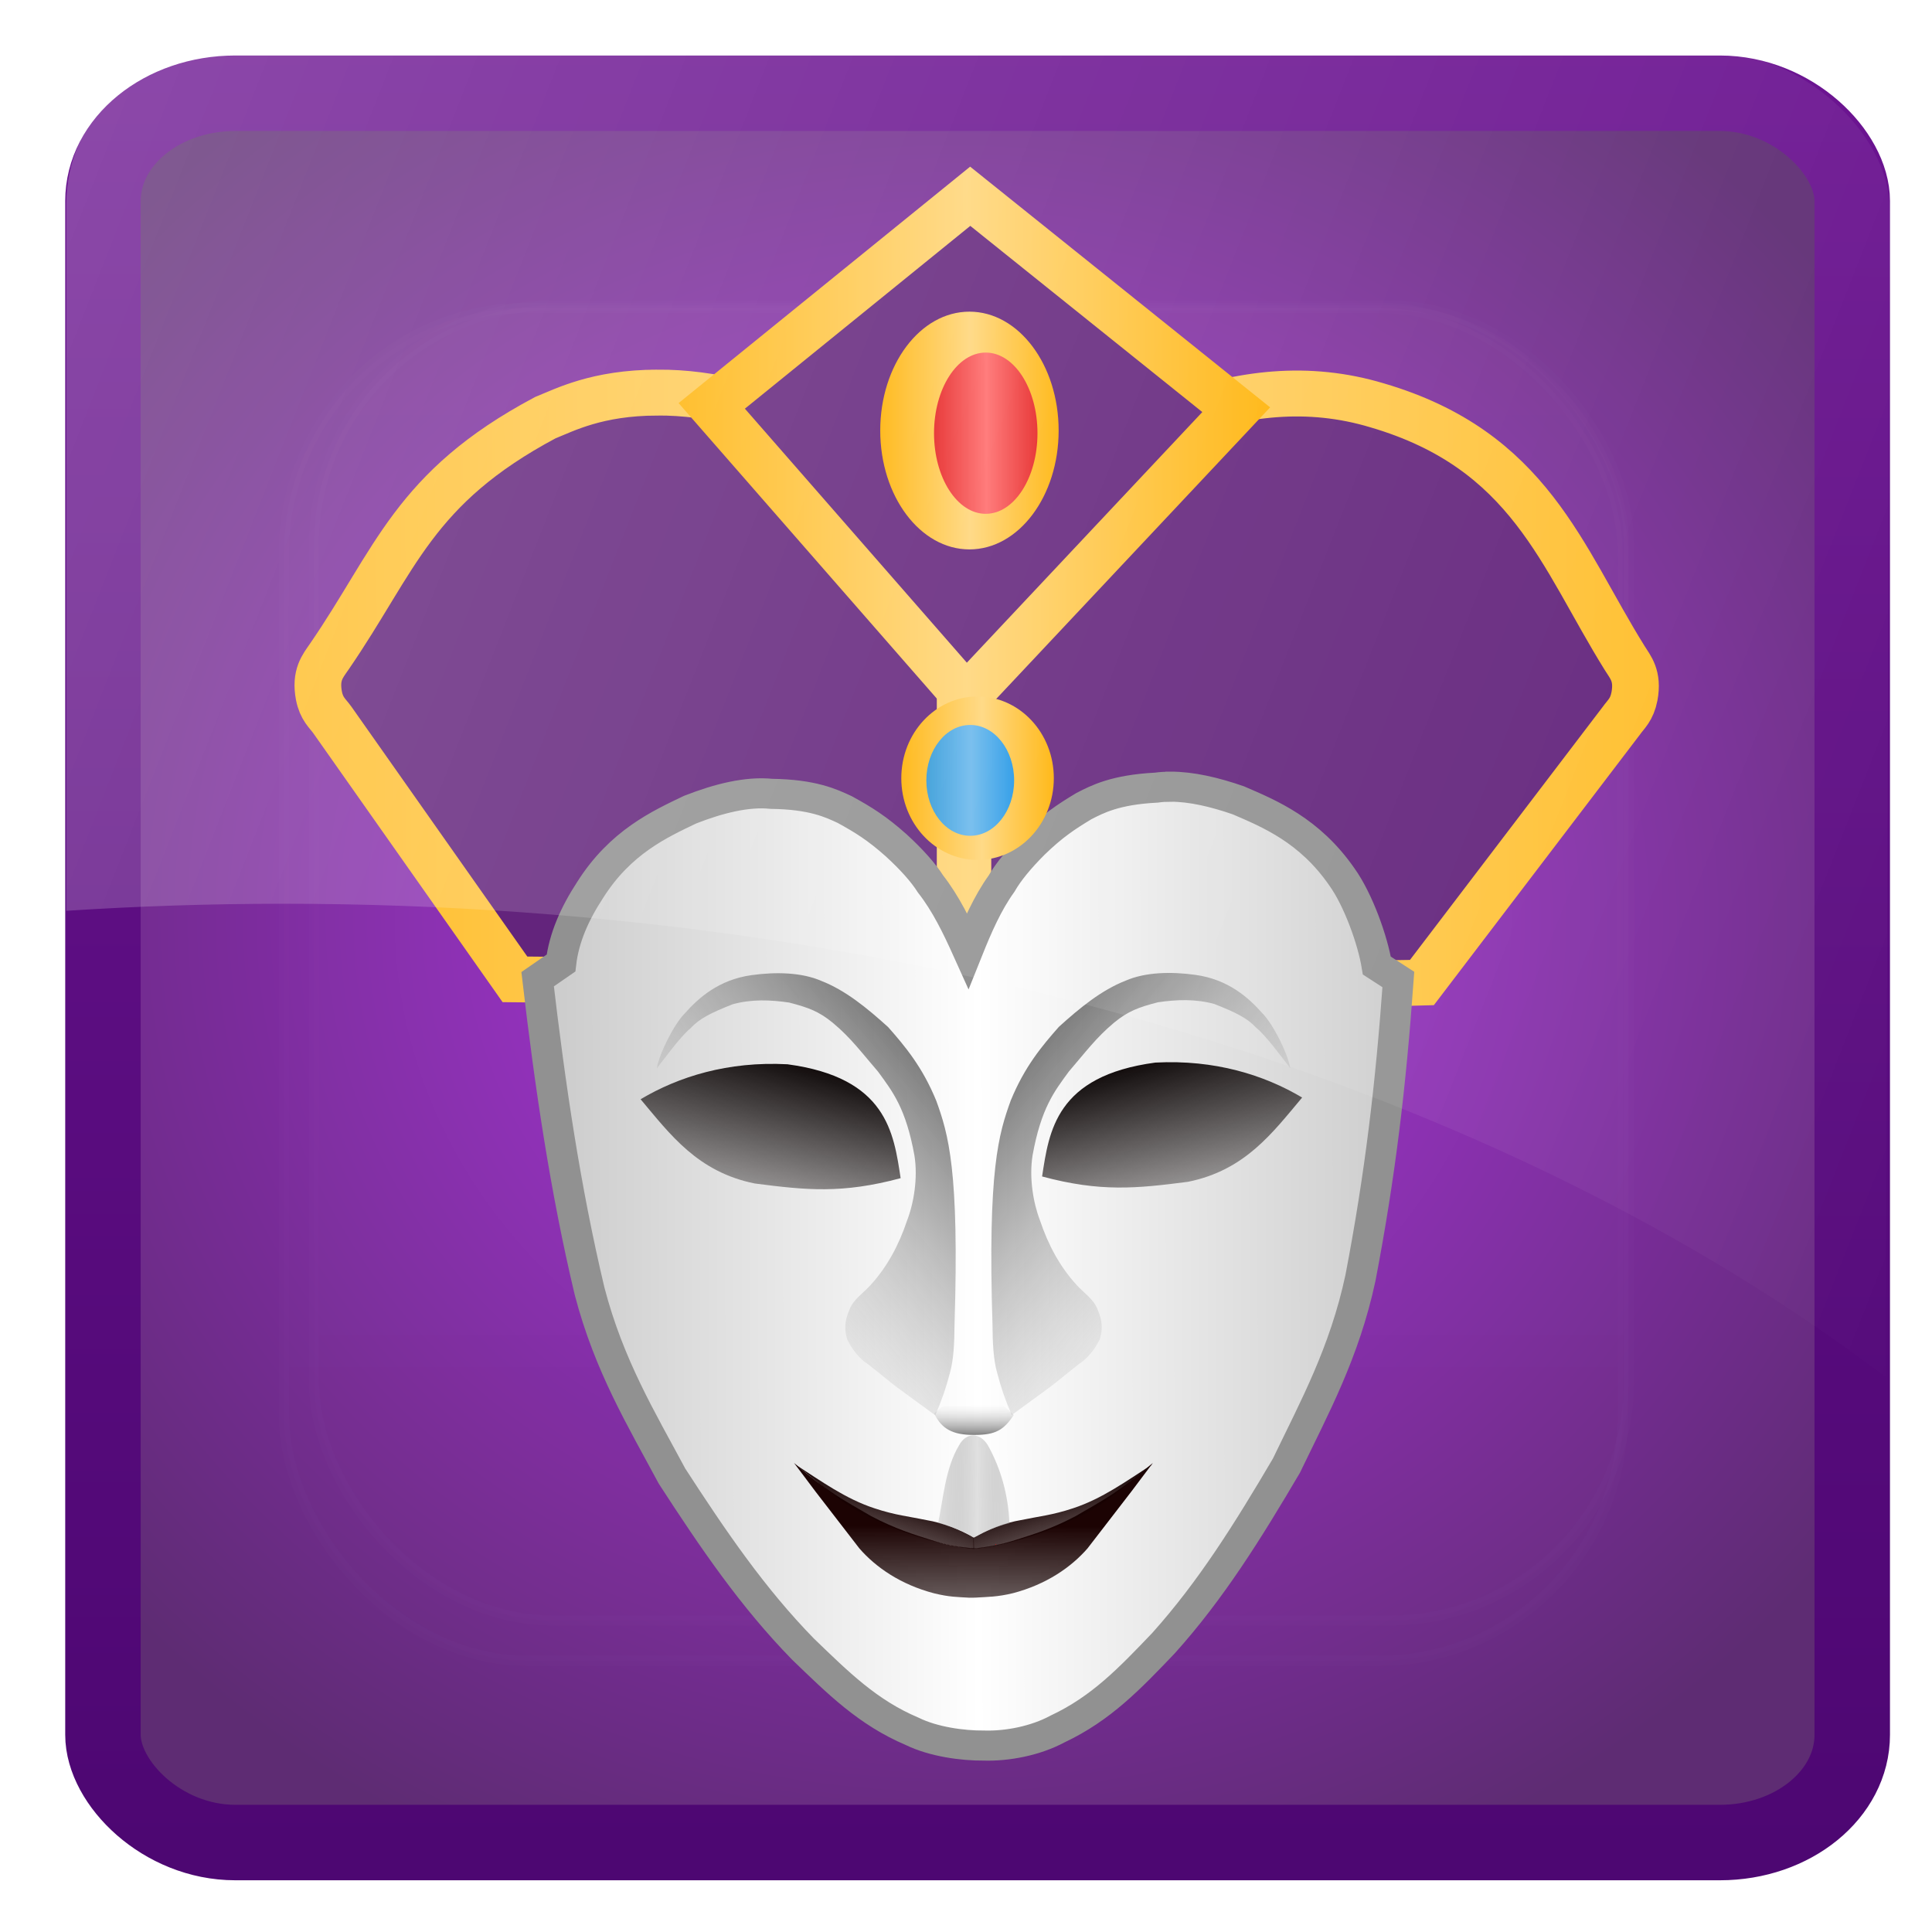 <svg width="128" version="1.0" xmlns="http://www.w3.org/2000/svg" height="128" xmlns:xlink="http://www.w3.org/1999/xlink">
<defs id="defs3451">
<clipPath id="clipPath3613-6-4">
<rect width="84" x="6" y="6" rx="6" height="84" ry="6" style="fill:#fff;stroke:none" id="rect3615-5-8"/>
</clipPath>
<clipPath id="clipPath3613-6-6-6">
<rect width="84" x="6" y="6" rx="6" height="84" ry="6" style="fill:#fff;stroke:none" id="rect3615-5-6-7"/>
</clipPath>
<filter width="1.384" x="-0.192" y="-0.192" height="1.384" style="color-interpolation-filters:sRGB" id="filter3794-6-4">
<feGaussianBlur stdDeviation="5.28" id="feGaussianBlur3796-9-4"/>
</filter>
<filter width="1.384" x="-0.192" y="-0.192" height="1.384" style="color-interpolation-filters:sRGB" id="filter3794-6-1-2">
<feGaussianBlur stdDeviation="5.28" id="feGaussianBlur3796-9-7-1"/>
</filter>
<linearGradient id="linearGradient3852-9">
<stop offset="0" style="stop-color:#2b2b2b" id="stop3854-75"/>
<stop offset="1" style="stop-color:#c9c9c9;stop-opacity:0" id="stop3856-5"/>
</linearGradient>
<linearGradient gradientTransform="matrix(0.128,0,0,0.119,-72.223,10.367)" xlink:href="#linearGradient3948-0" id="linearGradient22179" y1="864.807" x1="1175" y2="983.108" gradientUnits="userSpaceOnUse" x2="1174.428"/>
<linearGradient id="linearGradient3948-0">
<stop offset="0" style="stop-color:#1c0303" id="stop3950-0"/>
<stop offset="1" style="stop-color:#3b3b3b;stop-opacity:0" id="stop3952-8-8"/>
</linearGradient>
<linearGradient gradientTransform="matrix(-0.128,0,0,0.119,227.831,10.225)" xlink:href="#linearGradient3830-5" id="linearGradient22192" y1="597.525" x1="1215.911" y2="738.4" gradientUnits="userSpaceOnUse" x2="1032.716"/>
<linearGradient gradientTransform="matrix(-0.64,0,0,0.543,108.713,32.788)" xlink:href="#linearGradient3805-1" id="linearGradient22182" y1="97.048" x1="62.646" y2="119.611" gradientUnits="userSpaceOnUse" x2="70.014"/>
<linearGradient gradientTransform="matrix(0.128,0,0,0.119,21.058,19.906)" xlink:href="#linearGradient3852-9" id="linearGradient22189" y1="744.742" x1="444.954" y2="724.27" gradientUnits="userSpaceOnUse" x2="444.963"/>
<linearGradient gradientTransform="matrix(0.64,0,0,0.543,46.672,32.688)" xlink:href="#linearGradient3805-1" id="linearGradient22186" y1="97.048" x1="62.646" y2="119.611" gradientUnits="userSpaceOnUse" x2="70.014"/>
<linearGradient gradientTransform="matrix(0.128,0,0,0.119,-72.223,10.367)" xlink:href="#linearGradient3970-8" id="linearGradient22176" y1="852.459" x1="1148.903" y2="918.121" gradientUnits="userSpaceOnUse" x2="1127.334"/>
<linearGradient id="linearGradient3805-1">
<stop offset="0" style="stop-color:#060000" id="stop3807-4"/>
<stop offset="1" style="stop-color:#060000;stop-opacity:0" id="stop3809-0"/>
</linearGradient>
<linearGradient id="linearGradient3697-7">
<stop offset="0" style="stop-color:#fff" id="stop3699-9"/>
<stop offset="1" style="stop-color:#fff;stop-opacity:0" id="stop3701-63"/>
</linearGradient>
<linearGradient id="linearGradient3970-8">
<stop offset="0" style="stop-color:#150101" id="stop3972-26-11"/>
<stop offset="1" style="stop-color:#200101;stop-opacity:0" id="stop3974-9-6"/>
</linearGradient>
<linearGradient gradientTransform="scale(0.735,1.361)" id="linearGradient9478" xlink:href="#linearGradient3786-0" y1="163.197" y2="163.197" x1="2062.785" gradientUnits="userSpaceOnUse" x2="2170.748">
<stop offset="0" style="stop-color:#ffb100" id="stop9480"/>
<stop offset="0.529" style="stop-color:#ffd578" id="stop22960"/>
<stop offset="1" style="stop-color:#ffb100" id="stop9482"/>
</linearGradient>
<linearGradient id="linearGradient4177-8-6">
<stop offset="0" style="stop-color:#1f95e5;stop-opacity:.923" id="stop4179-2-6"/>
<stop offset="0.508" style="stop-color:#6ab8ec" id="stop4185-8-1"/>
<stop offset="1" style="stop-color:#1f95e5" id="stop4181-6-9"/>
</linearGradient>
<linearGradient id="linearGradient22325" xlink:href="#linearGradient4177-8-6" y1="239.763" y2="239.763" x1="1517.842" x2="1568.493" gradientUnits="userSpaceOnUse"/>
<linearGradient gradientTransform="scale(0.735,1.361)" xlink:href="#linearGradient9478" id="linearGradient22243" y1="163.197" x1="2062.785" y2="163.197" gradientUnits="userSpaceOnUse" x2="2170.748"/>
<linearGradient id="linearGradient3990-8">
<stop offset="0" style="stop-color:#7c7c7c;stop-opacity:0" id="stop3992-2"/>
<stop offset="0.509" style="stop-color:#e0e0e0" id="stop3998-7-9"/>
<stop offset="1" style="stop-color:#7c7c7c;stop-opacity:0" id="stop3994-2"/>
</linearGradient>
<linearGradient id="linearGradient3830-5">
<stop offset="0" id="stop3832-3"/>
<stop offset="1" style="stop-color:#c9c9c9;stop-opacity:0" id="stop3834-2"/>
</linearGradient>
<linearGradient gradientTransform="matrix(0.218,0,0,0.252,-17.068,-70.56)" xlink:href="#linearGradient3990-8" id="linearGradient22169" y1="723.539" x1="451.326" y2="723.466" gradientUnits="userSpaceOnUse" x2="421.742"/>
<linearGradient gradientTransform="matrix(-0.128,0,0,0.119,227.886,10.364)" xlink:href="#linearGradient3970-8" id="linearGradient22173" y1="852.459" x1="1148.903" y2="918.121" gradientUnits="userSpaceOnUse" x2="1127.334"/>
<linearGradient id="linearGradient3800-92">
<stop offset="0" style="stop-color:#a9a9a9" id="stop3802-8"/>
<stop offset="0.498" style="stop-color:#fff" id="stop3808-8"/>
<stop offset="1" style="stop-color:#a9a9a9" id="stop3804-0"/>
</linearGradient>
<linearGradient id="linearGradient4329-1">
<stop offset="0" style="stop-color:#ffb100" id="stop4331-9"/>
<stop offset="0.497" style="stop-color:#ffd578" id="stop4333-2"/>
<stop offset="1" style="stop-color:#ffb100" id="stop4335-9"/>
</linearGradient>
<linearGradient id="linearGradient3737-1">
<stop offset="0" style="stop-color:#fff" id="stop3739-68"/>
<stop offset="1" style="stop-color:#fff;stop-opacity:0" id="stop3741-0"/>
</linearGradient>
<linearGradient id="linearGradient3737-18-6">
<stop offset="0" style="stop-color:#fff" id="stop3739-5-6"/>
<stop offset="1" style="stop-color:#fff;stop-opacity:0" id="stop3741-9-3"/>
</linearGradient>
<linearGradient id="linearGradient3546" xlink:href="#linearGradient3737-18-6" y1="20.221" y2="138.661" x1="48" x2="48" gradientUnits="userSpaceOnUse"/>
<linearGradient xlink:href="#linearGradient3737-1" id="linearGradient3678" y1="20.221" x1="48" y2="138.661" gradientUnits="userSpaceOnUse" x2="48"/>
<linearGradient id="linearGradient9829">
<stop offset="0" style="stop-color:#49056e" id="stop9831"/>
<stop offset="1" style="stop-color:#9024b6" id="stop9833"/>
</linearGradient>
<linearGradient gradientTransform="matrix(-1.435,0,0,1.661,133.529,-6.555)" id="linearGradient3905" xlink:href="#linearGradient3697-7" y1="11.109" y2="66.668" x1="129.168" x2="6.905" gradientUnits="userSpaceOnUse"/>
<linearGradient gradientTransform="matrix(1.38,0,0,1.38,-2.018,-2.1)" xlink:href="#linearGradient9829" id="linearGradient4400" y1="101.698" x1="19.199" y2="-98.023" gradientUnits="userSpaceOnUse" x2="19.396"/>
<linearGradient id="linearGradient9811">
<stop offset="0" style="stop-color:#af2de4" id="stop9813"/>
<stop offset="1" style="stop-color:#5e2c73" id="stop9815"/>
</linearGradient>
<linearGradient gradientTransform="matrix(0.61,0,0,0.486,78.554,-37.065)" xlink:href="#linearGradient4329-1" id="linearGradient22209" y1="206.823" x1="-100.862" y2="206.127" gradientUnits="userSpaceOnUse" x2="98.587"/>
<linearGradient xlink:href="#linearGradient3786-0" id="linearGradient22219" y1="295.479" x1="1516.154" y2="295.479" gradientUnits="userSpaceOnUse" x2="1595.507"/>
<linearGradient id="linearGradient4177-2">
<stop offset="0" style="stop-color:#e51f1f" id="stop4179-7"/>
<stop offset="0.508" style="stop-color:#ff6a6a" id="stop4185-83"/>
<stop offset="1" style="stop-color:#e51f1f" id="stop4181-4"/>
</linearGradient>
<linearGradient gradientTransform="matrix(0.128,0,0,0.119,-72.196,10.241)" xlink:href="#linearGradient3830-5" id="linearGradient22195" y1="597.525" x1="1215.911" y2="738.4" gradientUnits="userSpaceOnUse" x2="1032.716"/>
<linearGradient gradientTransform="matrix(0.128,0,0,0.119,-72.223,10.367)" xlink:href="#linearGradient3800-92" id="linearGradient22198" y1="731.371" x1="849.815" y2="730.628" gradientUnits="userSpaceOnUse" x2="1501.119"/>
<linearGradient xlink:href="#linearGradient4177-2" id="linearGradient22221" y1="239.763" x1="1517.842" y2="239.763" gradientUnits="userSpaceOnUse" x2="1568.493"/>
<linearGradient gradientTransform="matrix(0.119,0,0,0.096,-103.315,71.702)" xlink:href="#linearGradient4187-6" id="linearGradient22206" y1="-64.885" x1="1254.131" y2="-62.497" gradientUnits="userSpaceOnUse" x2="1856.328"/>
<linearGradient id="linearGradient4187-6">
<stop offset="0" style="stop-color:#ffb100" id="stop4189-8"/>
<stop offset="0.442" style="stop-color:#ffd578" id="stop4191-8"/>
<stop offset="1" style="stop-color:#ffb100" id="stop4193-9"/>
</linearGradient>
<linearGradient gradientTransform="matrix(0.114,0,0,0.096,-172.214,18.468)" xlink:href="#linearGradient3786-0" id="linearGradient22203" y1="316.077" x1="2027.129" y2="316.077" gradientUnits="userSpaceOnUse" x2="2349.501"/>
<linearGradient id="linearGradient3786-0">
<stop offset="0" style="stop-color:#ffb100" id="stop3788-6"/>
<stop offset="0.505" style="stop-color:#ffd578" id="stop3794-5"/>
<stop offset="1" style="stop-color:#ffb100" id="stop3790-13"/>
</linearGradient>
<radialGradient fx="19.142" fy="19.001" cx="19.142" cy="19.001" gradientTransform="matrix(1.644,6.5898391e-4,-6.1314039e-4,1.522,31.679,31.866)" xlink:href="#linearGradient9811" id="radialGradient4398" r="45" gradientUnits="userSpaceOnUse"/>
</defs>
<g id="g3718" transform="translate(-1.0118866e-4,9.6843719e-5)">
<rect width="112.931" x="7.315" y="-122.376" rx="8.066" height="112.928" ry="8.066" style="opacity:.763;fill:#090909;stroke:none" id="rect3716" transform="scale(1,-1)"/>
<rect width="115.895" x="6.821" y="6.178" rx="8.766" height="115.895" ry="7.139" style="fill:url(#radialGradient4398);stroke:url(#linearGradient4400);stroke-width:5" id="rect2419"/>
<g style="stroke:#fff;stroke-linecap:round;stroke-width:.5">
<rect width="66" x="15" y="15" rx="12" height="66" ry="12" style="opacity:.1;fill:url(#linearGradient3678);filter:url(#filter3794-6-4);clip-path:url(#clipPath3613-6-4)" id="rect3171" transform="matrix(1.344,0,0,1.358,-1.35,0.032)"/>
<rect width="66" x="15" y="15" rx="12" height="66" ry="12" style="opacity:.1;fill:url(#linearGradient3546);filter:url(#filter3794-6-1-2);clip-path:url(#clipPath3613-6-6-6)" id="rect8789-9" transform="matrix(1.32,0,0,1.32,1.003,0.442)"/>
</g>
<g id="g22178" transform="matrix(1.137,0,0,1.117,-23.98,-25.434)">
<path style="fill:#63247c;stroke:url(#linearGradient22209);stroke-width:2.722" id="path3781" d="m 59.371,46.056 c -3.49,0.012 -5.362,1.02 -6.512,1.491 -7.7,4.175 -8.686,8.406 -12.594,14.189 -0.371,0.549 -0.815,1.063 -0.591,2.292 0.154,0.796 0.5,1.041 0.782,1.442 l 10.642,15.389 c 3.958,0.054 7.651,0.04 10.855,0.031 l 9.48,-.39 6.426,.261 7.223,.201 6.106,-.043 c 7.298,-0.011 8.51,0.256 12.756,0.129 l 11.623,-15.533 c 0.28,-0.401 0.61,-0.646 0.763,-1.442 0.223,-1.229 -0.229,-1.717 -0.572,-2.277 -3.686,-6.02 -5.52,-12.324 -14.416,-14.982 -8.058,-2.472 -15.639,1.969 -23.168,7.089 -6.16,-4.162 -12.346,-7.899 -18.802,-7.848 z "/>
<rect width="3.173" x="75.678" y="56.561" rx="1.586" height="21.497" ry="1.414" style="fill:url(#linearGradient22206);stroke:none" id="rect3814"/>
<path style="fill:#63247c;stroke:url(#linearGradient22203);stroke-width:2.715" id="path3827" d="m 77.625,34.411 -15.061,12.433 14.828,17.273 15.733,-17.046 z "/>
<g style="stroke:none">
<path style="fill:url(#linearGradient22219)" id="path4165" d="m 1595.507,295.479 c 0,40.562 -17.764,73.444 -39.677,73.444 -21.913,0 -39.677,-32.882 -39.677,-73.444 0,-40.562 17.764,-73.444 39.677,-73.444 21.913,0 39.677,32.882 39.677,73.444 z " transform="matrix(0.131,0,0,0.096,-126.234,19.94)"/>
<path style="fill:url(#linearGradient22221)" id="path4175" d="m 1568.493,239.763 c 0,27.508 -11.339,49.807 -25.326,49.807 -13.987,0 -25.326,-22.299 -25.326,-49.807 0,-27.508 11.339,-49.807 25.326,-49.807 13.987,0 25.326,22.299 25.326,49.807 z " transform="matrix(0.119,0,0,0.096,-105.107,25.447)"/>
</g>
<path style="fill:url(#linearGradient22198);stroke:#919191;stroke-width:1.784" id="path4287" d="m 89.289,69.431 c -0.281,0.001 -0.556,0.017 -0.818,0.056 -2.412,0.124 -3.456,0.697 -4.222,1.096 -1.07,0.655 -1.825,1.172 -2.913,2.243 -0.837,0.85 -1.482,1.642 -1.888,2.359 -0.822,1.165 -1.412,2.546 -1.968,3.959 -0.625,-1.412 -1.282,-2.792 -2.167,-3.941 -0.437,-0.701 -1.118,-1.467 -1.991,-2.284 -1.135,-1.029 -1.911,-1.518 -3.009,-2.132 -0.783,-0.369 -1.855,-0.9 -4.27,-0.932 -1.408,-0.151 -3.078,0.274 -4.737,0.936 -1.766,0.859 -4.067,1.923 -5.831,4.769 -0.896,1.396 -1.523,2.829 -1.696,4.331 l -1.361,.958 c 0.715,6.238 1.606,12.435 3.029,18.512 1.133,4.419 3.027,7.59 4.801,10.961 2.406,3.778 4.698,7.202 7.627,10.255 2.059,2.019 3.776,3.765 6.367,4.884 1.244,0.621 2.951,0.855 4.187,0.843 1.347,0.042 2.998,-0.276 4.29,-0.986 2.54,-1.217 4.196,-2.987 6.164,-5.083 2.791,-3.163 4.93,-6.667 7.168,-10.534 1.623,-3.436 3.377,-6.681 4.314,-11.139 1.153,-6.127 1.768,-11.435 2.207,-17.695 l -1.253,-.826 c -0.239,-1.494 -1.079,-3.897 -2.036,-5.258 -1.887,-2.776 -4.232,-3.752 -6.034,-4.543 -1.371,-0.486 -2.742,-0.814 -3.959,-0.81 z "/>
<g style="stroke:none">
<path style="fill:url(#linearGradient22195)" id="path4289" d="m 60.984,82.887 c 0.793,-0.909 1.973,-2.012 3.918,-2.281 1.39,-0.196 2.895,-0.163 4.037,0.34 1.426,0.566 2.678,1.617 3.903,2.744 1.005,1.159 1.998,2.37 2.803,4.365 0.702,1.973 1.349,4.105 1.065,13.295 -0.009,1.074 -0.047,2.056 -0.268,2.851 -0.241,0.924 -0.423,1.474 -0.851,2.517 l -1.887,-1.405 c -0.635,-0.457 -1.125,-0.899 -1.981,-1.585 -0.525,-0.342 -0.931,-0.85 -1.253,-1.476 -0.178,-0.579 -0.195,-1.066 0.13,-1.832 0.236,-0.594 0.801,-0.96 1.218,-1.429 0.977,-1.092 1.65,-2.375 2.131,-3.836 0.393,-1.039 0.632,-2.522 0.427,-3.84 -0.501,-2.814 -1.27,-3.795 -2.114,-4.973 -0.924,-1.087 -1.581,-2.009 -2.648,-2.91 -0.792,-0.659 -1.38,-0.893 -2.54,-1.198 -1.096,-0.164 -2.192,-0.206 -3.288,0.1 -1.248,0.502 -1.939,0.846 -2.444,1.413 -0.599,0.486 -1.546,1.841 -1.977,2.383 0.137,-0.855 0.98,-2.576 1.618,-3.245 z "/>
<path style="fill:url(#linearGradient22192)" id="path4291" d="m 94.65,82.871 c -0.793,-0.909 -1.973,-2.012 -3.918,-2.281 -1.39,-0.196 -2.895,-0.163 -4.037,0.34 -1.426,0.566 -2.678,1.617 -3.903,2.744 -1.005,1.159 -1.998,2.37 -2.803,4.365 -0.702,1.973 -1.349,4.105 -1.065,13.295 0.009,1.074 0.047,2.056 0.268,2.851 0.241,0.924 0.423,1.474 0.851,2.517 l 1.887,-1.405 c 0.635,-0.457 1.125,-0.899 1.981,-1.585 0.525,-0.342 0.931,-0.85 1.253,-1.476 0.178,-0.579 0.195,-1.066 -0.13,-1.832 -0.236,-0.594 -0.801,-0.96 -1.218,-1.429 -0.977,-1.092 -1.65,-2.375 -2.131,-3.836 -0.393,-1.039 -0.632,-2.522 -0.427,-3.84 0.501,-2.814 1.27,-3.795 2.114,-4.973 0.924,-1.087 1.581,-2.009 2.648,-2.91 0.792,-0.659 1.38,-0.893 2.54,-1.198 1.096,-0.164 2.192,-0.206 3.288,0.1 1.248,0.502 1.939,0.846 2.444,1.413 0.599,0.486 1.546,1.841 1.977,2.383 -0.137,-0.855 -0.98,-2.576 -1.618,-3.245 z "/>
<path style="fill:url(#linearGradient22189)" id="path4293" d="m 75.52,106.598 c 0.437,0.928 1.084,1.292 2.367,1.282 1.224,-0.002 1.685,-0.292 2.277,-1.178 -1.955,-1.928 -2.527,-1.887 -4.644,-0.105 z "/>
<path style="fill:url(#linearGradient22186)" id="path4295" d="m 96.966,87.869 c -2.216,-1.341 -5.087,-2.259 -8.556,-2.074 -5.797,0.791 -6.191,4.072 -6.597,6.755 3.409,0.934 5.508,0.711 8.502,0.316 3.339,-0.686 4.937,-2.926 6.651,-4.997 z "/>
<path style="fill:url(#linearGradient22182)" id="path4297" d="m 58.418,87.969 c 2.216,-1.341 5.087,-2.259 8.556,-2.074 5.797,0.791 6.191,4.072 6.597,6.755 -3.409,0.934 -5.508,0.711 -8.502,0.316 -3.339,-0.686 -4.937,-2.926 -6.651,-4.997 z "/>
<path style="fill:url(#linearGradient22179)" id="path4299" d="m 88.275,109.533 c -1.961,1.727 -2.887,2.201 -4.498,3.157 -1.41,0.756 -2.477,1.088 -3.468,1.406 -0.819,0.273 -1.58,0.42 -2.399,0.508 l -.277,-.016 c -0.826,-0.087 -1.444,-0.196 -2.269,-0.472 -0.991,-0.319 -2.098,-0.663 -3.508,-1.419 -1.611,-0.956 -2.537,-1.43 -4.498,-3.157 l 1.257,1.705 2.554,3.369 c 0.959,1.121 2.399,2.138 4.346,2.659 0.919,0.227 1.323,0.215 2.069,0.262 l .315,-.004 c 0.75,-0.048 1.295,-0.037 2.218,-0.265 1.947,-0.522 3.387,-1.538 4.346,-2.659 l 2.554,-3.373 1.257,-1.701 z "/>
<path style="fill:url(#linearGradient22176)" id="path4301" d="m 77.829,113.964 .017,.677 c -1.064,-0.089 -2.1,-0.355 -3.203,-0.705 -1.164,-0.367 -1.794,-0.65 -2.889,-1.176 -1.655,-0.776 -2.947,-2.064 -4.343,-3.141 1.526,0.995 2.933,2.046 4.639,2.614 1.199,0.408 2.03,0.485 3.046,0.702 0.896,0.152 1.907,0.542 2.732,1.028 z "/>
<path style="fill:url(#linearGradient22173)" id="path4303" d="m 77.81,113.971 .007,.668 c 1.064,-0.089 2.1,-0.355 3.203,-0.705 1.164,-0.367 1.794,-0.65 2.889,-1.176 1.655,-0.776 2.947,-2.064 4.343,-3.141 -1.526,0.995 -2.933,2.046 -4.639,2.614 -1.199,0.408 -2.03,0.485 -3.046,0.702 -0.896,0.152 -1.931,0.551 -2.756,1.037 z "/>
<path style="fill:#ff0909" id="path4305" d="m 1182.279,873.798 .093,.11 .144,-.015 -.076,.123 .058,.132 -.14,-.034 -.108,.096 -.011,-.144 -.125,-.073 .134,-.055 z " transform="matrix(0.128,0,0,0.119,-72.223,10.367)"/>
<path style="fill:url(#linearGradient22169)" id="path4307" d="m 76.97,108.504 c -0.798,1.358 -0.914,3.156 -1.214,4.601 0.89,0.243 1.468,0.478 2.083,0.863 0.721,-0.398 1.341,-0.677 2.07,-0.852 -0.061,-1.645 -0.498,-3.242 -1.25,-4.612 -0.484,-0.814 -1.283,-0.778 -1.689,0 z "/>
<path style="fill:url(#linearGradient22243)" id="path4337" d="m 1595.507,295.479 c 0,40.562 -17.764,73.444 -39.677,73.444 -21.913,0 -39.677,-32.882 -39.677,-73.444 0,-40.562 17.764,-73.444 39.677,-73.444 21.913,0 39.677,32.882 39.677,73.444 z " transform="matrix(0.112,0,0,0.066,-96.2,49.425)"/>
<path style="fill:url(#linearGradient22325)" id="path4339" d="m 1568.493,239.763 c 0,27.508 -11.339,49.807 -25.326,49.807 -13.987,0 -25.326,-22.299 -25.326,-49.807 0,-27.508 11.339,-49.807 25.326,-49.807 13.987,0 25.326,22.299 25.326,49.807 z " transform="matrix(0.101,0,0,0.066,-78.234,53.232)"/>
</g>
</g>
<path style="opacity:.3;fill:url(#linearGradient3905);stroke:none" id="path3836" d="m 114.14,3.59 c 4.769,-0.004 11.084,4.896 11.064,10.416 l -.283,77.218 c -25.265,-19.136 -63.461,-31.348 -106.178,-31.348 -4.847,0 -9.631,0.161 -14.348,0.467 v -46.828 c 0,-5.521 4.34,-9.829 10.875,-9.835 z "/>
</g>
</svg>
